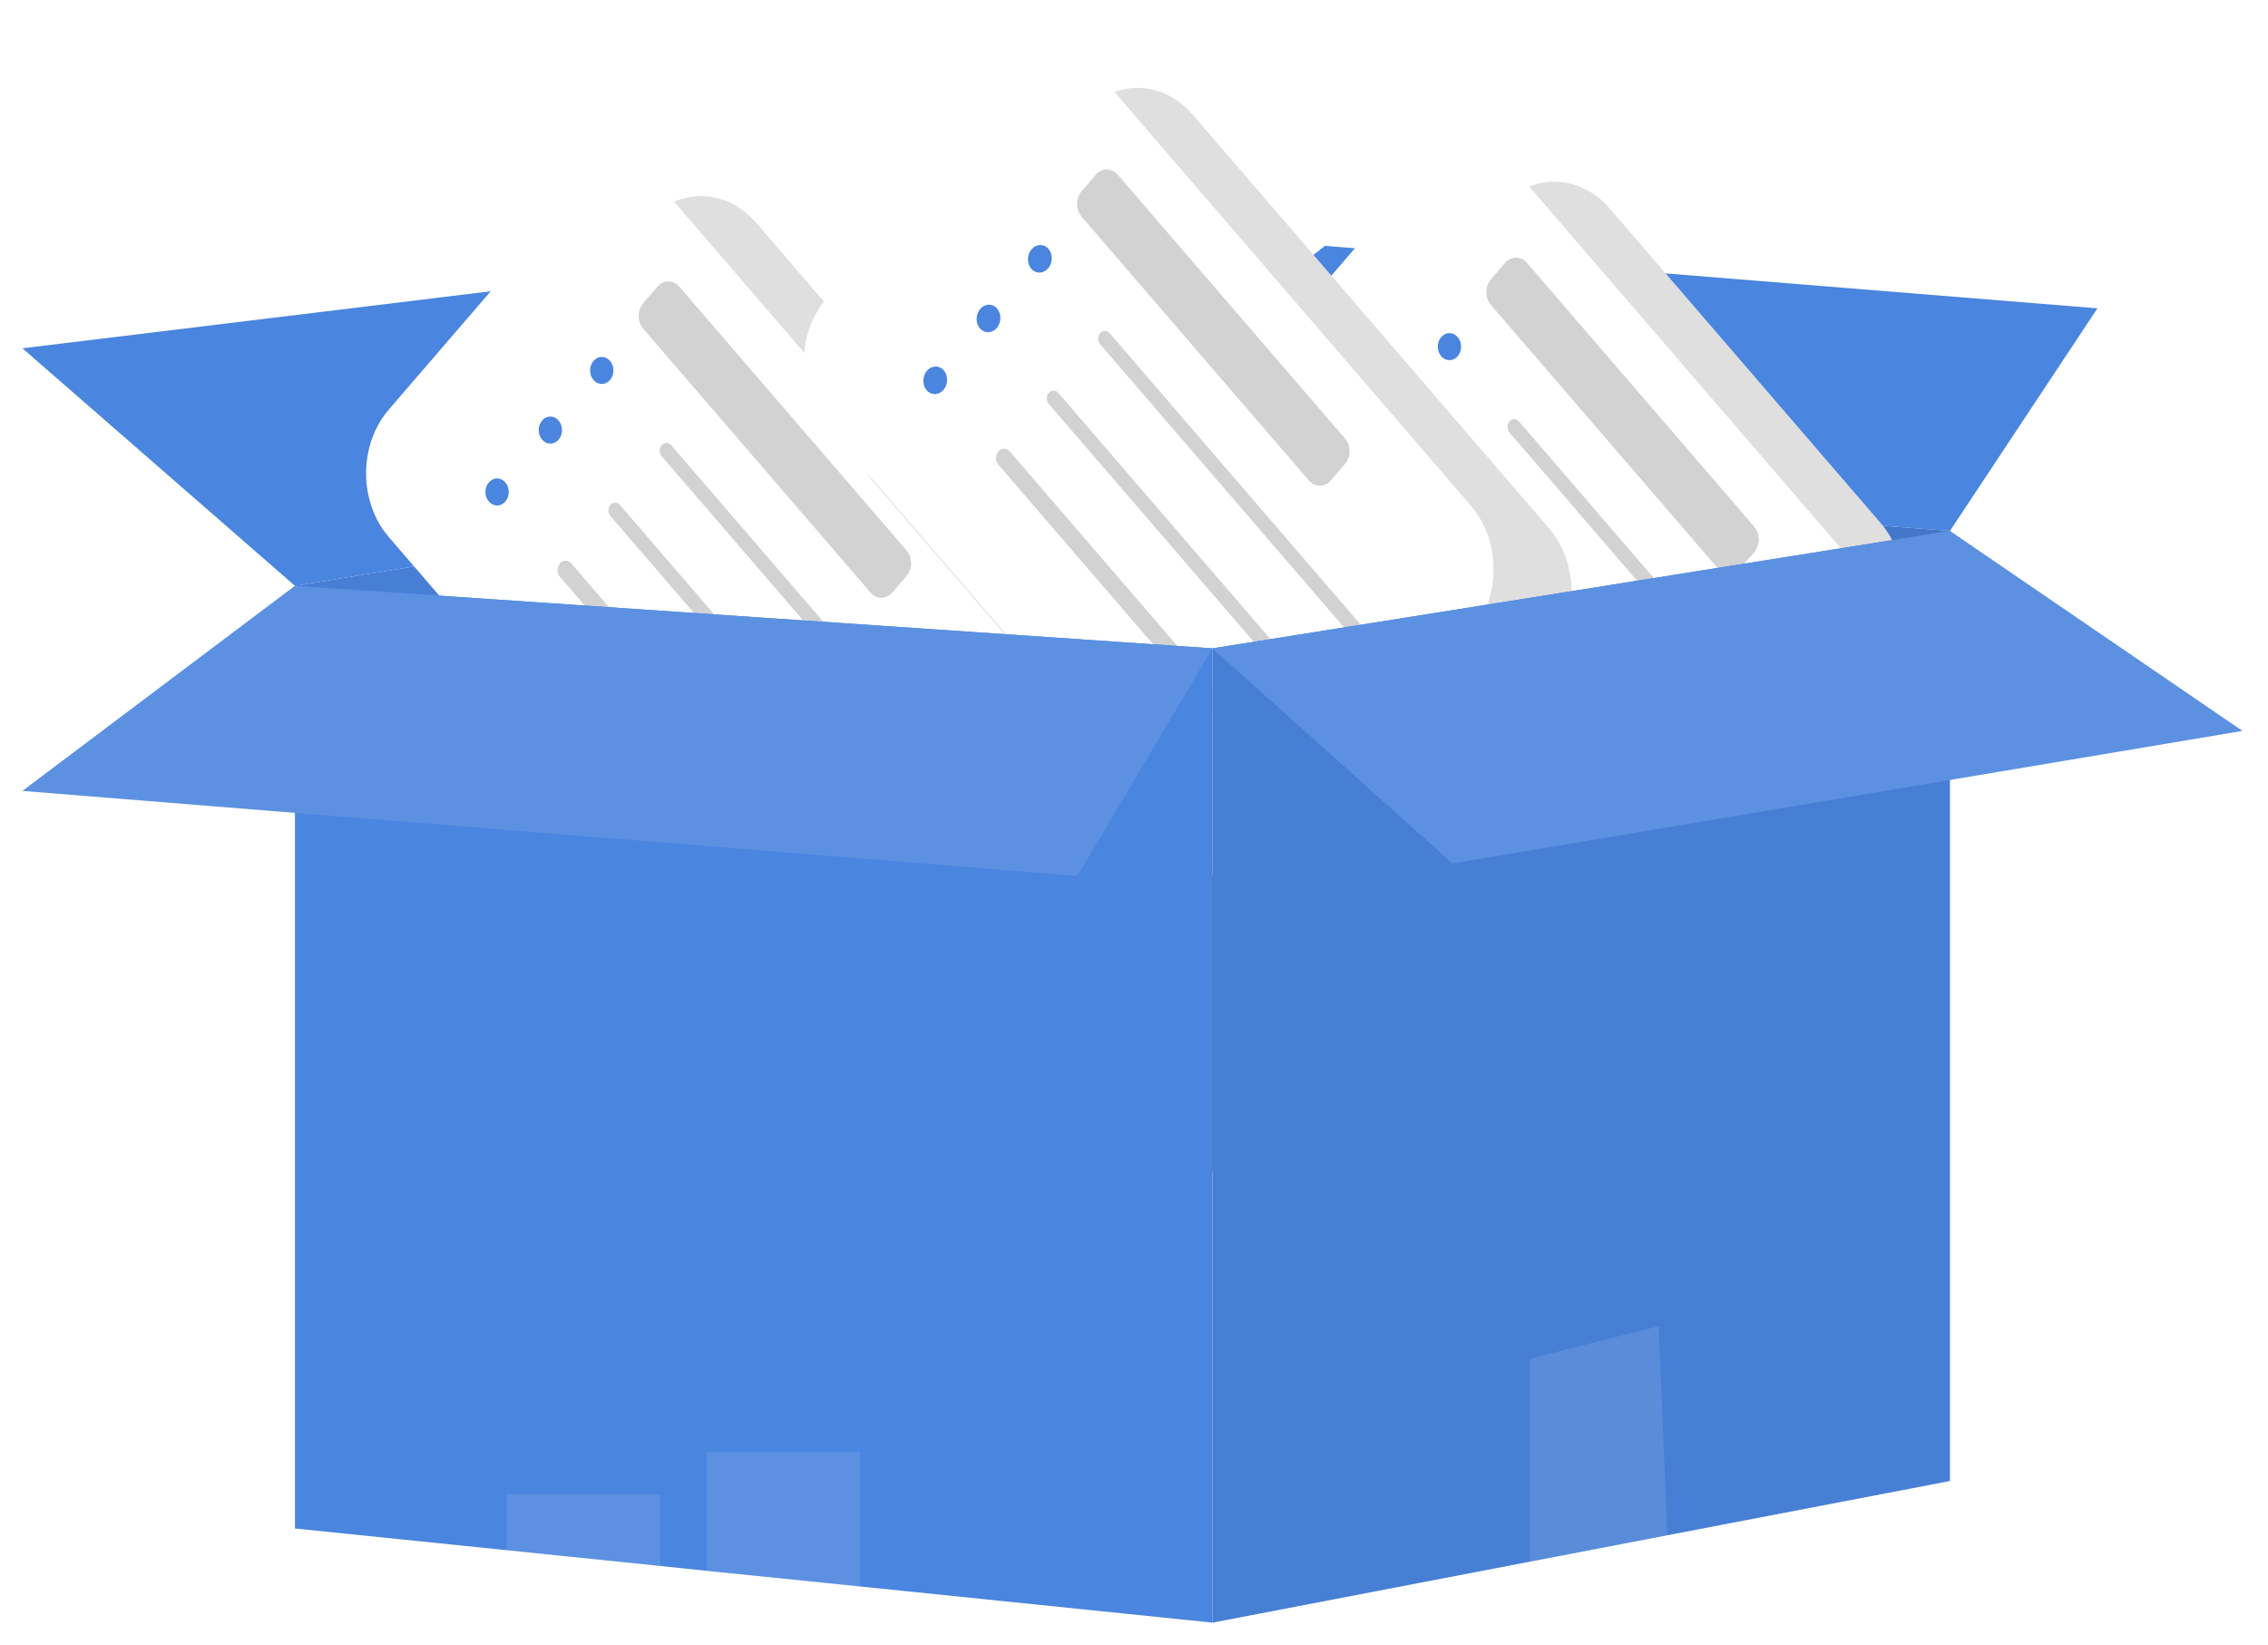 <svg width="404" height="293" viewBox="0 0 404 293" fill="none" xmlns="http://www.w3.org/2000/svg">
<g filter="url(#filter0_d)">
<path d="M55.539 100.335L189.59 78.522V205.435L62.224 198.767L55.539 100.335Z" fill="#4A85DF"/>
<path opacity="0.05" d="M55.539 100.335L189.59 78.522V205.435L62.224 198.767L55.539 100.335Z" fill="black"/>
<path d="M189.59 78.522L350.346 90.551L341.45 200.995L189.59 205.435V78.522Z" fill="#4A85DF"/>
<path opacity="0.1" d="M189.59 78.522L350.346 90.551L341.45 200.995L189.59 205.435V78.522Z" fill="black"/>
<path d="M239.015 39.789L189.59 78.525L350.347 90.554L376.617 50.914L239.015 39.789Z" fill="#4A85DF"/>
<path d="M7 58.033L127.681 43.34L189.588 78.524L55.537 100.338L7 58.033Z" fill="#4A85DF"/>
<path d="M173.601 77.357L137.662 35.641C132.255 29.365 123.488 29.365 118.08 35.641L81.046 78.628C75.638 84.904 75.638 95.08 81.046 101.356L116.985 143.071C122.393 149.348 131.159 149.348 136.567 143.071L173.601 100.085C179.009 93.809 179.009 83.633 173.601 77.357Z" fill="#DFDFDF"/>
<g filter="url(#filter1_d)">
<path d="M188.886 108.983L125.408 35.304C120.001 29.027 111.234 29.027 105.827 35.304L74.267 71.935C68.86 78.211 68.86 88.387 74.267 94.663L137.745 168.342C143.153 174.619 151.919 174.619 157.327 168.342L188.886 131.711C194.293 125.435 194.293 115.259 188.886 108.983Z" fill="white"/>
</g>
<path d="M108.723 63.682C109.534 64.624 110.849 64.624 111.66 63.682C112.471 62.741 112.471 61.214 111.66 60.273C110.849 59.331 109.534 59.331 108.723 60.273C107.912 61.214 107.912 62.741 108.723 63.682Z" fill="#4A85DF"/>
<path d="M99.567 74.307C100.378 75.249 101.693 75.249 102.504 74.307C103.315 73.366 103.315 71.84 102.504 70.898C101.693 69.957 100.378 69.957 99.567 70.898C98.755 71.84 98.755 73.366 99.567 74.307Z" fill="#4A85DF"/>
<path d="M90.078 85.325C90.889 86.266 92.204 86.266 93.016 85.325C93.827 84.383 93.827 82.857 93.016 81.915C92.204 80.974 90.889 80.974 90.078 81.915C89.267 82.857 89.267 84.383 90.078 85.325Z" fill="#4A85DF"/>
<path d="M166.981 126.843L122.57 75.294C122.102 74.751 121.343 74.751 120.875 75.294C120.407 75.838 120.407 76.719 120.875 77.262L165.286 128.811C165.754 129.354 166.513 129.354 166.981 128.811C167.449 128.267 167.449 127.386 166.981 126.843Z" fill="#D2D2D2"/>
<path d="M157.822 137.466L113.41 85.917C112.942 85.374 112.183 85.374 111.715 85.917C111.247 86.461 111.247 87.341 111.715 87.885L156.126 139.433C156.595 139.977 157.353 139.977 157.822 139.433C158.29 138.89 158.29 138.009 157.822 137.466Z" fill="#D2D2D2"/>
<path d="M148.84 147.501L104.767 96.347C104.205 95.695 103.295 95.695 102.733 96.347C102.171 96.999 102.171 98.055 102.733 98.707L146.806 149.862C147.367 150.514 148.278 150.514 148.84 149.862C149.401 149.21 149.401 148.153 148.84 147.501Z" fill="#D2D2D2"/>
<path d="M164.485 94.037L124.017 47.066C122.935 45.81 121.182 45.81 120.1 47.066L117.575 49.997C116.494 51.252 116.494 53.287 117.575 54.542L158.043 101.514C159.125 102.769 160.878 102.769 161.96 101.514L164.485 98.583C165.566 97.328 165.566 95.293 164.485 94.037Z" fill="#D2D2D2"/>
<path d="M337.982 89.13L289.685 33.071C284.278 26.795 275.511 26.795 270.104 33.071L233.069 76.058C227.662 82.334 227.662 92.509 233.069 98.786L281.366 154.844C286.773 161.12 295.54 161.12 300.948 154.844L337.982 111.858C343.389 105.582 343.389 95.406 337.982 89.13Z" fill="#DFDFDF"/>
<g filter="url(#filter2_d)">
<path d="M339.882 104.745L276.404 31.065C270.997 24.789 262.23 24.789 256.823 31.065L219.788 74.052C214.381 80.328 214.381 90.504 219.788 96.78L283.266 170.459C288.673 176.735 297.44 176.735 302.847 170.459L339.882 127.473C345.289 121.197 345.289 111.021 339.882 104.745Z" fill="white"/>
</g>
<path d="M259.723 59.444C260.534 60.385 261.849 60.385 262.66 59.444C263.471 58.502 263.471 56.976 262.66 56.035C261.849 55.093 260.534 55.093 259.723 56.035C258.912 56.976 258.912 58.502 259.723 59.444Z" fill="#4A85DF"/>
<path d="M250.567 70.067C251.378 71.009 252.693 71.009 253.504 70.067C254.315 69.126 254.315 67.599 253.504 66.658C252.693 65.716 251.378 65.716 250.567 66.658C249.756 67.599 249.756 69.126 250.567 70.067Z" fill="#4A85DF"/>
<path d="M241.078 81.086C241.889 82.028 243.204 82.028 244.016 81.086C244.827 80.145 244.827 78.619 244.016 77.677C243.204 76.736 241.889 76.736 241.078 77.677C240.267 78.619 240.267 80.145 241.078 81.086Z" fill="#4A85DF"/>
<path d="M317.977 122.603L273.566 71.054C273.098 70.511 272.339 70.511 271.871 71.054C271.403 71.597 271.403 72.478 271.871 73.022L316.282 124.57C316.75 125.113 317.509 125.113 317.977 124.57C318.445 124.027 318.445 123.146 317.977 122.603Z" fill="#D2D2D2"/>
<path d="M309.669 134.211L263.562 80.695L261.867 82.663L307.974 136.179L309.669 134.211Z" fill="#D2D2D2"/>
<path d="M300.853 144.442L254.746 90.926L252.712 93.287L298.819 146.803L300.853 144.442Z" fill="#D2D2D2"/>
<path d="M315.481 89.801L275.013 42.83C273.931 41.574 272.178 41.574 271.097 42.83L268.572 45.76C267.49 47.016 267.49 49.051 268.572 50.306L309.04 97.278C310.121 98.533 311.874 98.533 312.956 97.278L315.481 94.347C316.562 93.092 316.562 91.056 315.481 89.801Z" fill="#D2D2D2"/>
<g filter="url(#filter3_d)">
<path d="M276.886 93.041L213.408 19.362C208.001 13.086 199.234 13.086 193.827 19.362L156.801 62.338C151.394 68.614 151.394 78.79 156.801 85.066L220.279 158.745C225.687 165.021 234.453 165.021 239.861 158.745L276.886 115.77C282.293 109.493 282.293 99.318 276.886 93.041Z" fill="#DFDFDF"/>
<g filter="url(#filter4_d)">
<path d="M264.984 92.041L201.506 18.362C196.098 12.086 187.331 12.086 181.924 18.362L150.24 55.138C144.833 61.414 144.833 71.59 150.24 77.866L213.718 151.545C219.126 157.822 227.892 157.822 233.3 151.545L264.984 114.77C270.391 108.493 270.391 98.318 264.984 92.041Z" fill="white"/>
</g>
<path d="M184.706 46.865C185.518 47.807 186.858 47.777 187.701 46.799C188.543 45.821 188.569 44.265 187.758 43.324C186.947 42.382 185.606 42.412 184.763 43.39C183.921 44.368 183.895 45.924 184.706 46.865Z" fill="#4A85DF"/>
<path d="M175.558 57.492C176.369 58.434 177.71 58.404 178.552 57.426C179.395 56.448 179.42 54.892 178.609 53.951C177.798 53.009 176.458 53.039 175.615 54.017C174.773 54.995 174.747 56.551 175.558 57.492Z" fill="#4A85DF"/>
<path d="M166.066 68.506C166.877 69.447 168.217 69.418 169.06 68.44C169.903 67.462 169.928 65.906 169.117 64.964C168.306 64.023 166.965 64.053 166.123 65.031C165.28 66.008 165.255 67.564 166.066 68.506Z" fill="#4A85DF"/>
<path d="M243.075 109.896L198.664 58.347C198.196 57.804 197.437 57.804 196.969 58.347C196.501 58.89 196.501 59.771 196.969 60.315L241.38 111.863C241.848 112.406 242.607 112.406 243.075 111.863C243.543 111.32 243.543 110.439 243.075 109.896Z" fill="#D2D2D2"/>
<path d="M233.923 120.517L189.512 68.968C189.044 68.425 188.285 68.425 187.817 68.968C187.348 69.511 187.348 70.392 187.817 70.936L232.228 122.484C232.696 123.027 233.455 123.027 233.923 122.484C234.391 121.941 234.391 121.06 233.923 120.517Z" fill="#D2D2D2"/>
<path d="M224.941 130.552L180.869 79.397C180.307 78.745 179.396 78.745 178.835 79.397C178.273 80.049 178.273 81.106 178.835 81.758L222.907 132.913C223.469 133.565 224.38 133.565 224.941 132.913C225.503 132.261 225.503 131.204 224.941 130.552Z" fill="#D2D2D2"/>
<path d="M240.579 77.092L200.11 30.12C199.029 28.865 197.276 28.865 196.194 30.12L193.67 33.05C192.589 34.305 192.589 36.34 193.67 37.596L234.138 84.567C235.22 85.823 236.973 85.823 238.055 84.567L240.579 81.638C241.66 80.382 241.66 78.347 240.579 77.092Z" fill="#D2D2D2"/>
</g>
<path d="M218.977 111.478V284.995L156.182 278.554L128.867 275.769L120.545 274.898L93.247 272.095L55.539 268.23V100.336L189.573 109.458L218.977 111.478Z" fill="#4A85DF"/>
<path d="M350.343 90.555V259.772L300.013 269.434L275.535 274.135L218.973 284.998V111.481L350.343 90.555Z" fill="#4A85DF"/>
<path opacity="0.05" d="M350.343 90.555V259.772L300.013 269.434L275.535 274.135L218.973 284.998V111.481L350.343 90.555Z" fill="black"/>
<path d="M7 136.86L55.537 100.336L218.975 111.478L194.915 152.007L7 136.86Z" fill="#4A85DF"/>
<path opacity="0.1" d="M7 136.86L55.537 100.336L218.975 111.478L194.915 152.007L7 136.86Z" fill="white"/>
<path d="M350.343 90.555L218.973 111.481L261.73 149.781L402.448 126.174L350.343 90.555Z" fill="#4A85DF"/>
<path opacity="0.1" d="M350.343 90.555L218.973 111.481L261.73 149.781L402.448 126.174L350.343 90.555Z" fill="white"/>
<path opacity="0.1" d="M300.013 269.432L275.535 274.132V237.973L298.463 232.193L300.013 269.432Z" fill="white"/>
<path opacity="0.1" d="M156.178 254.635V278.555L128.863 275.77V254.635H156.178Z" fill="white"/>
<path opacity="0.1" d="M120.544 262.172V274.898L93.246 272.095V262.172H120.544Z" fill="white"/>
</g>
<defs>
<filter id="filter0_d" x="0" y="13.654" width="403.448" height="279.344" filterUnits="userSpaceOnUse" color-interpolation-filters="sRGB">
<feFlood flood-opacity="0" result="BackgroundImageFix"/>
<feColorMatrix in="SourceAlpha" type="matrix" values="0 0 0 0 0 0 0 0 0 0 0 0 0 0 0 0 0 0 127 0"/>
<feOffset dx="-3" dy="4"/>
<feGaussianBlur stdDeviation="2"/>
<feColorMatrix type="matrix" values="0 0 0 0 0 0 0 0 0 0 0 0 0 0 0 0 0 0 0.25 0"/>
<feBlend mode="normal" in2="BackgroundImageFix" result="effect1_dropShadow"/>
<feBlend mode="normal" in="SourceGraphic" in2="effect1_dropShadow" result="shape"/>
</filter>
<filter id="filter1_d" x="64.211" y="23.596" width="130.73" height="150.453" filterUnits="userSpaceOnUse" color-interpolation-filters="sRGB">
<feFlood flood-opacity="0" result="BackgroundImageFix"/>
<feColorMatrix in="SourceAlpha" type="matrix" values="0 0 0 0 0 0 0 0 0 0 0 0 0 0 0 0 0 0 127 0"/>
<feOffset dx="-2" dy="-3"/>
<feGaussianBlur stdDeviation="2"/>
<feColorMatrix type="matrix" values="0 0 0 0 0 0 0 0 0 0 0 0 0 0 0 0 0 0 0.1 0"/>
<feBlend mode="normal" in2="BackgroundImageFix" result="effect1_dropShadow"/>
<feBlend mode="normal" in="SourceGraphic" in2="effect1_dropShadow" result="shape"/>
</filter>
<filter id="filter2_d" x="209.734" y="19.357" width="136.205" height="156.808" filterUnits="userSpaceOnUse" color-interpolation-filters="sRGB">
<feFlood flood-opacity="0" result="BackgroundImageFix"/>
<feColorMatrix in="SourceAlpha" type="matrix" values="0 0 0 0 0 0 0 0 0 0 0 0 0 0 0 0 0 0 127 0"/>
<feOffset dx="-2" dy="-3"/>
<feGaussianBlur stdDeviation="2"/>
<feColorMatrix type="matrix" values="0 0 0 0 0 0 0 0 0 0 0 0 0 0 0 0 0 0 0.1 0"/>
<feBlend mode="normal" in2="BackgroundImageFix" result="effect1_dropShadow"/>
<feBlend mode="normal" in="SourceGraphic" in2="effect1_dropShadow" result="shape"/>
</filter>
<filter id="filter3_d" x="144.184" y="6.654" width="142.758" height="157.797" filterUnits="userSpaceOnUse" color-interpolation-filters="sRGB">
<feFlood flood-opacity="0" result="BackgroundImageFix"/>
<feColorMatrix in="SourceAlpha" type="matrix" values="0 0 0 0 0 0 0 0 0 0 0 0 0 0 0 0 0 0 127 0"/>
<feOffset dx="2" dy="-3"/>
<feGaussianBlur stdDeviation="2"/>
<feColorMatrix type="matrix" values="0 0 0 0 0 0 0 0 0 0 0 0 0 0 0 0 0 0 0.1 0"/>
<feBlend mode="normal" in2="BackgroundImageFix" result="effect1_dropShadow"/>
<feBlend mode="normal" in="SourceGraphic" in2="effect1_dropShadow" result="shape"/>
</filter>
<filter id="filter4_d" x="140.184" y="6.654" width="130.854" height="150.598" filterUnits="userSpaceOnUse" color-interpolation-filters="sRGB">
<feFlood flood-opacity="0" result="BackgroundImageFix"/>
<feColorMatrix in="SourceAlpha" type="matrix" values="0 0 0 0 0 0 0 0 0 0 0 0 0 0 0 0 0 0 127 0"/>
<feOffset dx="-2" dy="-3"/>
<feGaussianBlur stdDeviation="2"/>
<feColorMatrix type="matrix" values="0 0 0 0 0 0 0 0 0 0 0 0 0 0 0 0 0 0 0.1 0"/>
<feBlend mode="normal" in2="BackgroundImageFix" result="effect1_dropShadow"/>
<feBlend mode="normal" in="SourceGraphic" in2="effect1_dropShadow" result="shape"/>
</filter>
</defs>
</svg>
